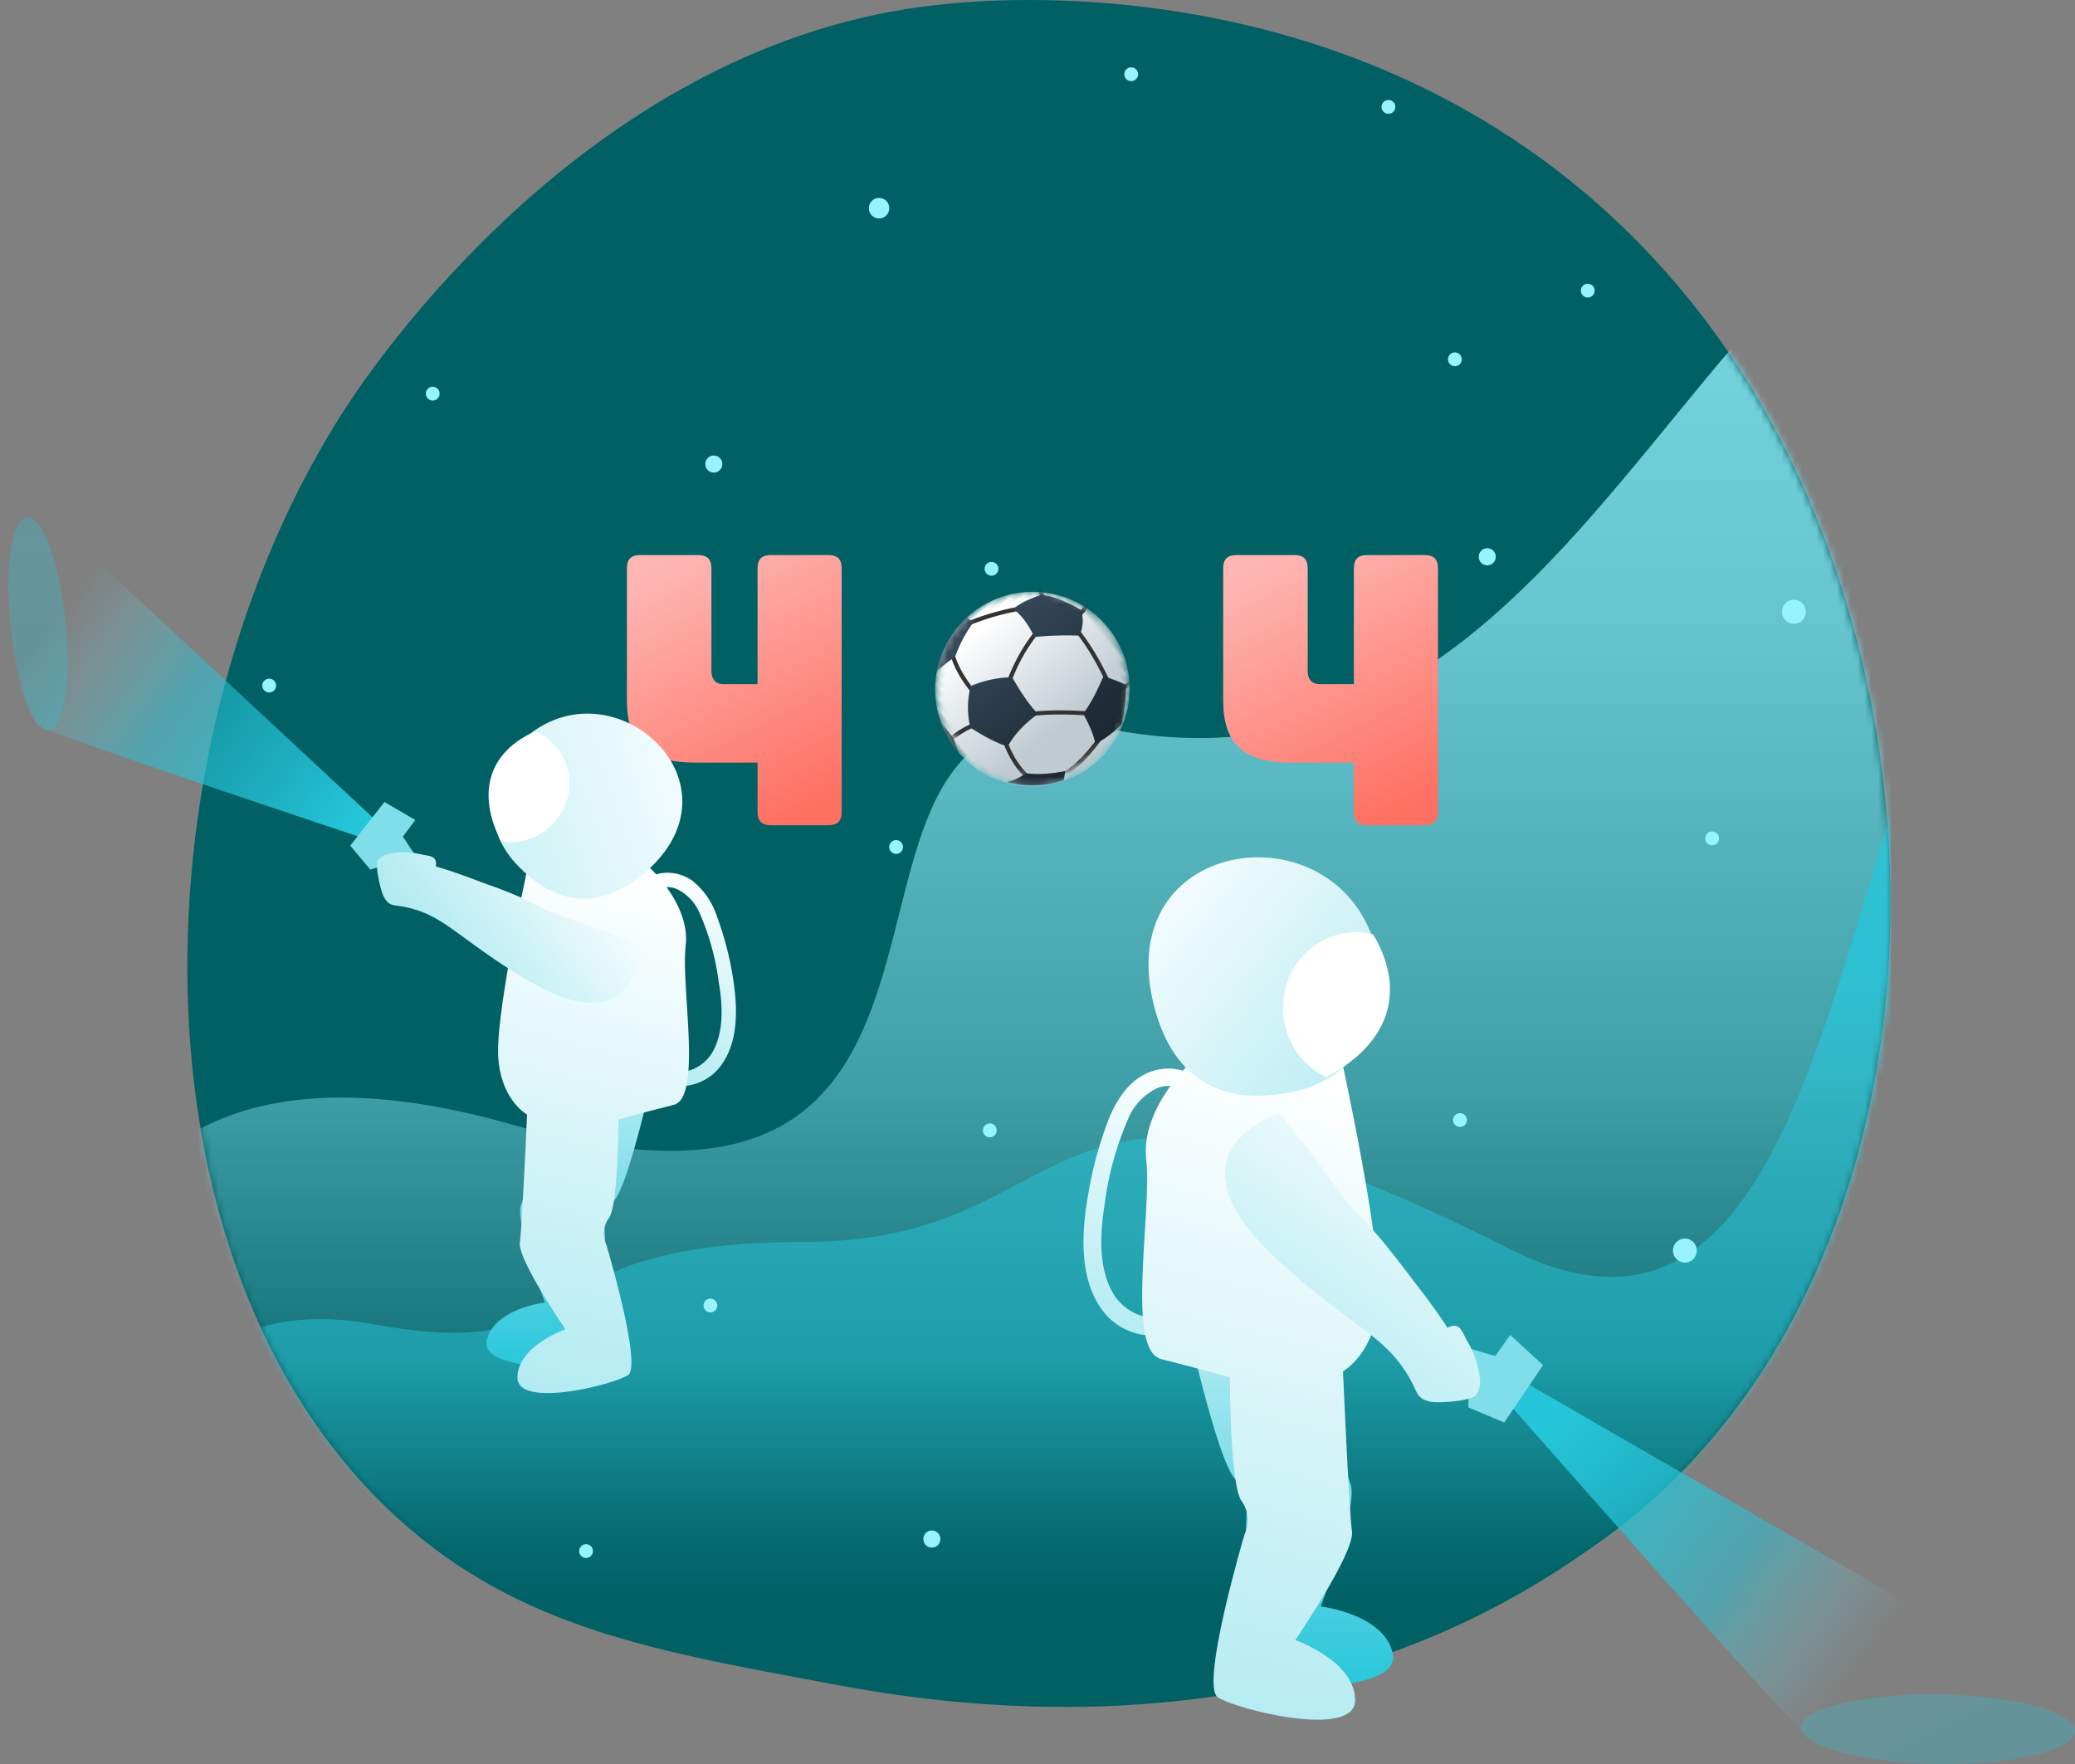 <svg width="300" height="255" viewBox="0 0 300 255" xmlns="http://www.w3.org/2000/svg" xmlns:xlink="http://www.w3.org/1999/xlink">
    <rect x="0" y="0" width="300" height="255" fill="#808080" stroke="none"/>
    <defs>
        <linearGradient x1="50.599%" y1="11.445%" x2="50.599%" y2="91.288%" id="0rynd41t9b">
            <stop stop-color="#80DEEA" stop-opacity=".9" offset="0%"/>
            <stop stop-color="#80DEEA" stop-opacity=".8" offset="22%"/>
            <stop stop-color="#80DEEA" stop-opacity=".5" offset="60%"/>
            <stop stop-color="#80DEEA" stop-opacity=".1" offset="87%"/>
            <stop stop-color="#80DEEA" stop-opacity="0" offset="100%"/>
        </linearGradient>
        <linearGradient x1="50.599%" y1="18.434%" x2="50.599%" y2="91.288%" id="nym5hv266d">
            <stop stop-color="#26C6DA" stop-opacity=".8" offset="0%"/>
            <stop stop-color="#26C6DA" stop-opacity=".5" offset="22%"/>
            <stop stop-color="#26C6DA" stop-opacity=".5" offset="60%"/>
            <stop stop-color="#26C6DA" stop-opacity=".1" offset="87%"/>
            <stop stop-color="#26C6DA" stop-opacity="0" offset="100%"/>
        </linearGradient>
        <linearGradient x1="61.433%" y1="0%" x2="44.254%" y2="100%" id="pkpppim87e">
            <stop stop-color="#FFF" offset="0%"/>
            <stop stop-color="#B2EBF2" offset="100%"/>
        </linearGradient>
        <linearGradient x1="0%" y1="23.811%" x2="71.544%" y2="68.309%" id="wv6dvjjjif">
            <stop stop-color="#26C6DA" offset="0%"/>
            <stop stop-color="#26C6DA" stop-opacity=".8" offset="21.195%"/>
            <stop stop-color="#26C6DA" stop-opacity=".5" offset="60%"/>
            <stop stop-color="#80DEEA" stop-opacity="0" offset="100%"/>
        </linearGradient>
        <linearGradient x1="39.315%" y1="44.607%" x2="50%" y2="50%" id="wow2mvog6g">
            <stop stop-color="#26C6DA" stop-opacity=".28" offset="0%"/>
            <stop stop-color="#26C6DA" stop-opacity=".3" offset="100%"/>
        </linearGradient>
        <linearGradient x1="24.873%" y1="0%" x2="24.873%" y2="100%" id="un3neiy5th">
            <stop stop-color="#B2EBF2" offset="0%"/>
            <stop stop-color="#26C6DA" offset="100%"/>
        </linearGradient>
        <linearGradient x1="56.492%" y1="0%" x2="46.738%" y2="100%" id="icin1df5bi">
            <stop stop-color="#FFF" offset="0%"/>
            <stop stop-color="#B2EBF2" offset="100%"/>
        </linearGradient>
        <linearGradient x1="2.583%" y1="19.05%" x2="97.417%" y2="100%" id="boafctddmj">
            <stop stop-color="#FFF" offset="0%"/>
            <stop stop-color="#B2EBF2" offset="100%"/>
        </linearGradient>
        <linearGradient x1="88.907%" y1="0%" x2="30.448%" y2="100%" id="7ibxj20iyk">
            <stop stop-color="#FFF" offset="0%"/>
            <stop stop-color="#B2EBF2" offset="100%"/>
        </linearGradient>
        <linearGradient x1="29.728%" y1="0%" x2="70.4%" y2="100%" id="atvax0rs7l">
            <stop stop-color="#FEB6B3" offset="0%"/>
            <stop stop-color="#FE7062" offset="100%"/>
        </linearGradient>
        <linearGradient x1="29.735%" y1="0%" x2="70.393%" y2="100%" id="626pslz26m">
            <stop stop-color="#FEB6B3" offset="0%"/>
            <stop stop-color="#FE7062" offset="100%"/>
        </linearGradient>
        <linearGradient x1="61.627%" y1="0%" x2="44.157%" y2="100%" id="e23fktsuvn">
            <stop stop-color="#FFF" offset="0%"/>
            <stop stop-color="#B2EBF2" offset="100%"/>
        </linearGradient>
        <linearGradient x1="18.246%" y1="40.704%" x2="100%" y2="86.326%" id="2ovzp2ruco">
            <stop stop-color="#80DEEA" stop-opacity="0" offset="0%"/>
            <stop stop-color="#26C6DA" stop-opacity=".5" offset="40%"/>
            <stop stop-color="#26C6DA" stop-opacity=".8" offset="78.805%"/>
            <stop stop-color="#26C6DA" offset="100%"/>
        </linearGradient>
        <linearGradient x1="49.17%" y1="-33.563%" x2="50%" y2="50%" id="6xzth50jvp">
            <stop stop-color="#26C6DA" stop-opacity=".28" offset="0%"/>
            <stop stop-color="#26C6DA" stop-opacity=".3" offset="100%"/>
        </linearGradient>
        <linearGradient x1="24.873%" y1="0%" x2="24.873%" y2="100%" id="1phnx2xbrq">
            <stop stop-color="#B2EBF2" offset="0%"/>
            <stop stop-color="#26C6DA" offset="100%"/>
        </linearGradient>
        <linearGradient x1="56.603%" y1="0%" x2="46.682%" y2="100%" id="2yqygw6u0r">
            <stop stop-color="#FFF" offset="0%"/>
            <stop stop-color="#B2EBF2" offset="100%"/>
        </linearGradient>
        <linearGradient x1="90.546%" y1="0%" x2="-8.772%" y2="142.55%" id="y4j1ykgdss">
            <stop stop-color="#FFF" offset="0%"/>
            <stop stop-color="#B2EBF2" offset="100%"/>
        </linearGradient>
        <linearGradient x1="100%" y1="33.646%" x2="24.873%" y2="66.354%" id="zweb5j2t3t">
            <stop stop-color="#FFF" offset="0%"/>
            <stop stop-color="#B2EBF2" offset="100%"/>
        </linearGradient>
        <linearGradient x1="43.779%" y1="8.37%" x2="43.779%" y2="74.563%" id="ll4v7wzpdv">
            <stop stop-color="#FFF" offset="0%"/>
            <stop stop-color="#BFCBD1" offset="100%"/>
        </linearGradient>
        <linearGradient x1="18.656%" y1="18.034%" x2="81.479%" y2="90.782%" id="t8sxhweqtz">
            <stop stop-color="#364A5B" offset="0%"/>
            <stop stop-color="#19242E" offset="100%"/>
        </linearGradient>
        <ellipse id="6cggd8ntku" cx="19.768" cy="19.792" rx="14.085" ry="14.032"/>
        <ellipse id="ewhslf50fx" cx="19.768" cy="19.792" rx="14.085" ry="14.032"/>
        <path d="M216.61 212.212c-6.41 6.663-12.143 10.58-16.537 13.537-42.821 28.836-91.773 20.525-106.908 17.684-24.417-4.583-45.029-7.816-62.736-23.95-40.24-36.669-38.283-113.156-7.532-160.537C26.543 53.328 57.242 7.43 106.296.963c1.2-.159 2.094-.248 2.879-.332 7.593-.811 54.621-5.087 92.966 27.313 5.49 4.637 14.323 13.003 22.514 25.762 29.952 46.653 30.047 118.908-8.044 158.506z" id="rni9jxjmwa"/>
    </defs>
    <g fill="none" fill-rule="evenodd">
        <g transform="translate(27.085)">
            <mask id="93xyv67vrc" fill="#fff">
                <use xlink:href="#rni9jxjmwa"/>
            </mask>
            <use fill="#006064" fill-rule="nonzero" xlink:href="#rni9jxjmwa"/>
            <path d="M246.314 28.268c-35.276 23.93-55.794 88.708-113.447 77.027-50.192-10.168-5.765 80.198-85.568 57.36-22.418-6.415-37.334-4.523-47.29 1.554v79.868h246.305V28.267z" fill="url(#0rynd41t9b)" fill-rule="nonzero" mask="url(#93xyv67vrc)"/>
            <path d="M246.314 117.43c-11.926 38.86-20.886 80.475-55.172 63.098-70.444-35.746-59.606-.993-101.97-.993-42.365 0-29.557 17.873-62.07 11.916-14-2.567-22.24 1.683-27.093 7.352v45.274h246.305V117.43z" fill="url(#nym5hv266d)" fill-rule="nonzero" mask="url(#93xyv67vrc)"/>
        </g>
        <g transform="translate(38.424 10.236)" fill-rule="nonzero">
            <path d="M18.407 35.951c-.526-5.4-6.572-6.814-10.54-3.986-2.205 1.57-3.51 3.978-4.452 6.481a56.039 56.039 0 0 0-2.73 10.218c-.976 5.623-1.467 12.73 2.5 17.376 2.943 3.429 8.6 4.38 11.872.857 1.145-1.226-.678-3.077-1.831-1.851-2.748 2.931-7.174 1.02-8.946-2.015-2.196-3.746-1.866-8.778-1.221-12.91a45.343 45.343 0 0 1 3.392-12.3 8.438 8.438 0 0 1 4.24-4.467c2.043-.814 4.909 0 5.155 2.572.16 1.663 2.756 1.671 2.595 0l-.034.025z" fill="url(#pkpppim87e)" transform="translate(118.227 113.694)"/>
            <path d="M60.779 78.153s42.397 48.287 43.313 48.218c.916-.068 20.995 9.601 28.83-7.14v-3.506L63.34 75.624" fill="url(#wv6dvjjjif)" transform="translate(118.227 113.694)"/>
            <path d="M143.35 126.322c-.048 2.778-8.95 4.895-19.894 4.74-10.944-.154-19.761-2.571-19.714-5.306.047-2.734 8.95-4.894 19.893-4.74 10.944.154 19.762 2.537 19.715 5.306z" fill="url(#wow2mvog6g)" transform="translate(118.227 113.694)"/>
            <path d="M34.306 108.293s5.444-14.685 4.307-17.642c-.932-2.426-4.816-16.227-6.181-21.14l-16.035 3.833c.806 3.317 3.773 15.112 5.656 16.647 2.188 1.783 1.535 4.706 1.535 4.706s-1.196 23.36 1.696 24.5c2.891 1.14 20.757 1.508 19.426-4.167-1.331-5.674-10.404-6.737-10.404-6.737z" fill="url(#un3neiy5th)" transform="translate(118.227 113.694)"/>
            <path d="M15.549 29.625s-7.343 6.695-6.478 14.11c.865 7.415-3.019 27.491 2.162 28.803 5.181 1.311 9.93 2.623 9.93 2.623s0 15.704 1.695 17.89c1 1.4 1.166 3.24.433 4.8 0 0-6.47 21.817-3.884 23.566 2.586 1.748 19.86 6.103 19.86.437 0-5.666-8.65-8.701-8.65-8.701s8.632-12.653 8.2-15.704c-.433-3.052-1.298-23.145-1.298-23.145s4.749-2.623 5.181-10.476c.433-7.852-5.18-33.603-5.18-33.603" fill="url(#icin1df5bi)" transform="translate(118.227 113.694)"/>
            <path d="M32.402 11.658c3.723 10.633-1.88 20.068-11.154 22.156C10.095 36.32 3.147 31.544.661 20.911-4.862-2.652 25.827-7.1 32.401 11.658z" fill="url(#boafctddmj)" transform="translate(127.625 113.694)"/>
            <path d="M147.095 135.458a10.989 10.989 0 0 0 6.188 10c6.537-3.309 11.256-9.291 8.4-17.3a17.95 17.95 0 0 0-1.603-3.337 10.041 10.041 0 0 0-2.499-.314c-5.907.143-10.59 5.034-10.486 10.951z" fill="#FFF"/>
            <path fill="#80DEEA" d="m164.378 181.868 13.38 3.926 2.163-3.051 4.749 4.363-5.614 8.29-5.18-2.178v-5.238l-4.317-2.186"/>
            <path d="M27.997 37.014c.848-.402 9.963 13.065 11.405 14.35 2.366 2.118 5.444 6.095 7.284 8.513 2.026 2.657 4.18 5.374 5.935 8.135 1.696-.858 2.052.351 2.74 1.714a14.073 14.073 0 0 1 1.958 5.666c.07.82-.123 1.64-.551 2.34-.594.858-5.393 1.2-6.52.978-2.002-.395-1.934-1.226-2.816-2.89-2.01-3.77-4.342-5.648-7.759-8.211-5.087-3.832-16.45-12.096-18.587-18.61-1.831-5.684.551-9.036 6.91-11.985z" fill="url(#7ibxj20iyk)" transform="translate(118.227 113.694)"/>
            <circle fill="#98F3FF" cx="24.138" cy="46.669" r="1"/>
            <ellipse fill="#98F3FF" cx="88.67" cy="19.859" rx="1.478" ry="1.489"/>
            <circle fill="#98F3FF" cx="171.921" cy="41.704" r="1"/>
            <circle fill="#98F3FF" cx="162.315" cy="5.213" r="1"/>
            <ellipse fill="#98F3FF" cx="64.778" cy="56.847" rx="1.232" ry="1.241"/>
            <circle fill="#98F3FF" cx="125.123" cy=".496" r="1"/>
            <circle fill="#98F3FF" cx="191.133" cy="31.775" r="1"/>
            <ellipse fill="#98F3FF" cx="220.936" cy="78.196" rx="1.724" ry="1.738"/>
            <ellipse fill="#98F3FF" cx="205.172" cy="170.541" rx="1.724" ry="1.738"/>
            <ellipse fill="#98F3FF" cx="176.601" cy="70.252" rx="1.232" ry="1.241"/>
            <ellipse fill="#98F3FF" cx="96.305" cy="212.245" rx="1.232" ry="1.241"/>
            <ellipse fill="#98F3FF" cx="54.433" cy="90.608" rx="1.232" ry="1.241"/>
            <circle fill="#98F3FF" cx="104.926" cy="71.99" r="1"/>
            <circle fill="#98F3FF" cx="209.113" cy="110.963" r="1"/>
            <circle fill="#98F3FF" cx="155.665" cy="98.303" r="1"/>
            <circle fill="#98F3FF" cx="91.133" cy="112.204" r="1"/>
            <circle fill="#98F3FF" cx="46.305" cy="213.983" r="1"/>
            <circle fill="#98F3FF" cx=".493" cy="88.87" r="1"/>
            <circle fill="#98F3FF" cx="64.286" cy="178.484" r="1"/>
            <circle fill="#98F3FF" cx="172.66" cy="151.675" r="1"/>
            <circle fill="#98F3FF" cx="104.68" cy="153.164" r="1"/>
        </g>
        <path d="M186.64 110.236c-6.995 0-9.793-2.824-9.793-9.006V82.19c0-1.355.591-1.95 1.936-1.95h8.345c1.345 0 1.936.595 1.936 1.95v14.865c0 1.137.645 1.842 1.67 1.842h5.005V82.19c0-1.355.591-1.95 1.936-1.95h8.29c1.345 0 1.936.595 1.936 1.95v35.151c0 1.355-.59 1.951-1.935 1.951h-8.291c-1.345 0-1.936-.596-1.936-1.95v-7.106h-9.099z" fill="url(#atvax0rs7l)" fill-rule="nonzero"/>
        <path d="M100.433 110.236c-6.995 0-9.793-2.824-9.793-9.006V82.19c0-1.355.592-1.95 1.936-1.95h8.34c1.345 0 1.941.595 1.941 1.95v14.865c0 1.137.645 1.842 1.665 1.842h5.005V82.19c0-1.355.596-1.95 1.941-1.95h8.286c1.345 0 1.936.595 1.936 1.95v35.151c0 1.355-.591 1.951-1.936 1.951h-8.286c-1.345 0-1.94-.596-1.94-1.95v-7.106h-9.095z" fill="url(#626pslz26m)" fill-rule="nonzero"/>
        <g fill-rule="nonzero">
            <path d="M91.585 55.708c.42-4.316 5.287-5.446 8.48-3.186a10.808 10.808 0 0 1 3.593 5.185 45.558 45.558 0 0 1 2.196 8.164c.782 4.494 1.182 10.164-2.02 13.882-2.364 2.746-6.915 3.503-9.55.72-.93-.982.55-2.458 1.48-1.486 2.207 2.344 5.771.822 7.205-1.607 1.76-2.99 1.498-7.015.93-10.276a35.86 35.86 0 0 0-2.727-9.827 6.743 6.743 0 0 0-3.388-3.568c-1.647-.654-3.965 0-4.16 2.036-.13 1.327-2.216 1.336-2.085 0l.046-.037z" fill="url(#e23fktsuvn)" transform="translate(0 74.778)"/>
            <path d="M53.34 46.656S5.44 30.738 5.254 29.98c-.187-.756-11.365-19-.54-29.052L7.358.09l47.275 43.998" fill="url(#2ovzp2ruco)" transform="translate(0 74.778)"/>
            <path d="M3.876.01C1.68.282.628 7.382 1.531 15.88c.903 8.5 3.397 15.156 5.585 14.885 2.187-.272 3.248-7.382 2.345-15.872S6.073-.292 3.876.01z" fill="url(#6xzth50jvp)" transform="translate(0 74.778)"/>
            <path d="M78.787 113.513s-4.375-11.733-3.463-14.096c.745-1.934 3.872-12.966 4.98-16.89l12.9 3.064c-.641 2.644-3.033 12.079-4.55 13.302a3.988 3.988 0 0 0-1.239 3.737s.931 18.683-1.396 19.617c-2.327.934-16.754 1.205-15.637-3.335 1.117-4.54 8.405-5.4 8.405-5.4z" fill="url(#1phnx2xbrq)" transform="translate(0 74.778)"/>
            <path d="M93.922 50.654s5.91 5.353 5.212 11.275c-.698 5.923 2.43 21.971-1.74 23.018-4.17 1.046-7.987 2.092-7.987 2.092s0 12.555-1.396 14.293a3.804 3.804 0 0 0-.344 3.839s5.212 17.44 3.127 18.832c-2.085 1.392-15.982 4.886-15.982.346s6.944-6.969 6.944-6.969-6.944-10.117-6.6-12.555c.345-2.438 1.043-18.487 1.043-18.487s-3.816-2.092-4.17-8.407c-.353-6.315 4.17-26.847 4.17-26.847" fill="url(#2yqygw6u0r)" transform="translate(0 74.778)"/>
            <path d="M1.716 9.032c-2.933 8.225 1.47 15.53 8.768 17.14 8.768 1.917 14.231-1.754 16.237-9.99C31.009-2.05 6.883-5.5 1.716 9.033z" fill="url(#y4j1ykgdss)" transform="rotate(35 -113.84 176.998)"/>
            <path d="M80.733 118.102a8.41 8.41 0 0 1-8.243 3.545c-2.633-4.922-2.95-10.733 2.338-14.488a12.865 12.865 0 0 1 2.461-1.39c.59.22 1.148.512 1.665.87a8.15 8.15 0 0 1 3.272 5.353 8.209 8.209 0 0 1-1.493 6.11z" fill="#FFF"/>
            <path fill="#80DEEA" d="m64.462 130.308-6.218-9.37 1.797-2.4-4.459-2.606-4.942 6.315 2.904 3.465 3.984-1.252 2.699 2.803"/>
            <path d="M92.516 62.041c.093-.775-12.333-4.54-13.655-5.343a56.197 56.197 0 0 0-8.228-3.568c-2.504-.935-5.091-1.934-7.623-2.653.223-1.476-.754-1.495-1.945-1.71a11 11 0 0 0-4.775-.14 2.995 2.995 0 0 0-1.638.934c-.512.673.39 4.447.828 5.26.782 1.457 1.396 1.195 2.876 1.475 3.351.645 5.343 2 8.117 4.008 4.142 3.017 13.161 9.78 18.615 9.864 4.757.122 6.73-2.522 7.428-8.127z" fill="url(#zweb5j2t3t)" transform="translate(0 74.778)"/>
        </g>
        <g transform="translate(129.493 79.81)">
            <mask id="49jr6hg9tw" fill="#fff">
                <use xlink:href="#6cggd8ntku" transform="rotate(-39.19 19.768 19.792)"/>
            </mask>
            <ellipse fill="url(#ll4v7wzpdv)" mask="url(#49jr6hg9tw)" transform="rotate(-39.19 19.768 19.792)" cx="19.768" cy="19.792" rx="14.085" ry="14.032"/>
            <g mask="url(#49jr6hg9tw)">
                <g transform="translate(0 -1.342)">
                    <mask id="ayjod5mjsy" fill="#fff">
                        <use xlink:href="#ewhslf50fx" transform="rotate(-39.19 19.768 19.792)"/>
                    </mask>
                    <path d="M25.325 12.021a.294.294 0 0 1-.047-.295.307.307 0 0 1 .52-.081 34.913 34.913 0 0 1 3.18 4.533 44.191 44.191 0 0 1 2.362 4.635c.044.098.031.21-.033.297a.307.307 0 0 1-.524-.058 43.266 43.266 0 0 0-2.322-4.572 34.13 34.13 0 0 0-3.136-4.459zM7.813 15.9a.292.292 0 0 1 .074-.288.306.306 0 0 1 .29-.08.3.3 0 0 1 .217.205 13.565 13.565 0 0 0 1.42 3.28c.575.946 1.23 1.845 1.956 2.686.07.082.09.194.052.294a.307.307 0 0 1-.519.088 20.38 20.38 0 0 1-2.015-2.77 14.103 14.103 0 0 1-1.475-3.418v.003zm7.61 12.55a.295.295 0 0 1 .064-.293.308.308 0 0 1 .516.11c.354 1.098.841 2.15 1.452 3.134a11.48 11.48 0 0 0 1.913 2.307.296.296 0 0 1-.121.505.31.31 0 0 1-.297-.069 12.076 12.076 0 0 1-2.012-2.427 14.768 14.768 0 0 1-1.518-3.27l.003.002zm4.999-16.037a.31.31 0 0 1 .43-.043c.13.104.15.293.043.421a24.189 24.189 0 0 0-2.57 3.77 26.6 26.6 0 0 0-1.79 4.02.286.286 0 0 1-.152.176.295.295 0 0 1-.235.009.3.3 0 0 1-.188-.382 26.962 26.962 0 0 1 1.831-4.108 24.843 24.843 0 0 1 2.63-3.863zm12.03 9.116a.308.308 0 0 1-.301-.034.296.296 0 0 1 .06-.513 6.715 6.715 0 0 0 1.64-1.048 14.359 14.359 0 0 0 1.63-1.627c.108-.125.3-.14.428-.033a.294.294 0 0 1 .033.42 14.8 14.8 0 0 1-1.695 1.693 7.306 7.306 0 0 1-1.786 1.14l-.009.002zm-20.888 4.416a.308.308 0 0 1 .388.19.3.3 0 0 1-.193.38c-.613.21-1.203.48-1.762.803-.66.385-1.287.82-1.876 1.302a.312.312 0 0 1-.43-.043.282.282 0 0 1 .032-.424c.615-.501 1.27-.954 1.957-1.353a10.34 10.34 0 0 1 1.876-.855h.008zm14.708-15.1a.305.305 0 0 1-.3-.023.293.293 0 0 1 .041-.51c.39-.199.722-.493.964-.854.343-.488.634-1.01.871-1.555a.306.306 0 0 1 .523-.054.293.293 0 0 1 .031.296 9.386 9.386 0 0 1-.926 1.664c-.303.447-.72.81-1.207 1.054l.003-.017zM10.775 11.88a.295.295 0 0 1-.236.005.287.287 0 0 1-.162-.168.297.297 0 0 1-.007-.238.305.305 0 0 1 .172-.169 35.808 35.808 0 0 1 3.859-1.296 38.61 38.61 0 0 1 4.064-.892.31.31 0 0 1 .351.248.3.3 0 0 1-.252.342 38.52 38.52 0 0 0-4.004.874 36.02 36.02 0 0 0-3.785 1.294zm20.943 14.04a.297.297 0 0 1-.106-.51.31.31 0 0 1 .3-.06 5.846 5.846 0 0 1 1.673.854c.43.319.814.696 1.138 1.12a.295.295 0 0 1-.061.419.309.309 0 0 1-.427-.06c-.283-.381-.62-.72-1.002-1.006a5.195 5.195 0 0 0-1.5-.758h-.015zm-12.365-.855a.307.307 0 0 1-.28-.118.294.294 0 0 1-.036-.296.303.303 0 0 1 .244-.179 39.339 39.339 0 0 1 4.439-.25c1.492 0 3.013.062 4.552.184a.303.303 0 0 1 .249.17.293.293 0 0 1-.025.296.305.305 0 0 1-.274.127 55.808 55.808 0 0 0-4.502-.182c-1.455.002-2.91.085-4.355.248h-.012zM21.58 8.073a.29.29 0 0 1-.081.283.304.304 0 0 1-.29.072.297.297 0 0 1-.21-.21l-.563-2.154a.28.28 0 0 1 .03-.23.29.29 0 0 1 .194-.132.295.295 0 0 1 .233.029c.07.04.12.11.135.188l.552 2.154zm8.332 19.147a.308.308 0 0 1 .424-.074c.138.095.172.28.075.416a32.597 32.597 0 0 1-2.99 3.775 17.317 17.317 0 0 1-4.172 3.17.305.305 0 0 1-.3-.005.294.294 0 0 1-.145-.258.294.294 0 0 1 .155-.252 16.69 16.69 0 0 0 4.018-3.065 31.791 31.791 0 0 0 2.935-3.707z" fill="#333" mask="url(#ayjod5mjsy)"/>
                </g>
            </g>
            <path d="M27.11 23.357c1.182-1.564 2.076-3.419 2.941-5.438.871.284 1.948.706 3.246 1.236a24.079 24.079 0 0 1-.627 5.735 14.116 14.116 0 0 1-3.797 2.82c-.23-1.253-.871-2.735-1.762-4.353zM7.37 13.016a13.864 13.864 0 0 1 2.902-3.582l.967.713a19.476 19.476 0 0 0-2.645 4.994 28.795 28.795 0 0 0-2.787 2.17c.277-1.51.808-2.964 1.57-4.304l-.008.009zm16.925 19.976a14.428 14.428 0 0 1-8.257.24 6.442 6.442 0 0 0 2.784-1.274c1.707.242 3.635.1 5.71-.308-.078.448-.156.895-.237 1.342zm-15.146-3.96A13.876 13.876 0 0 1 6.376 24.4l1.899 2.376.87 2.245.004.011zm7.864-20.794c.871-.792 2.062-1.362 4.065-2.103 1.872.285 3.774 1.066 5.728 2.231a5.135 5.135 0 0 1-.227 3.704 47.38 47.38 0 0 0-6.511.21c-.732-1.52-1.705-3.056-3.055-4.042zm-6.157 11.13a15.735 15.735 0 0 1 5.986-1.276c1.225 2.134 2.462 3.989 3.725 5.3-1.742 1.27-3.37 2.848-4.372 4.723-1.893-.633-3.522-1.553-5.388-2.74a12.143 12.143 0 0 1 .049-6.006z" fill="url(#t8sxhweqtz)" mask="url(#49jr6hg9tw)"/>
        </g>
    </g>
</svg>
